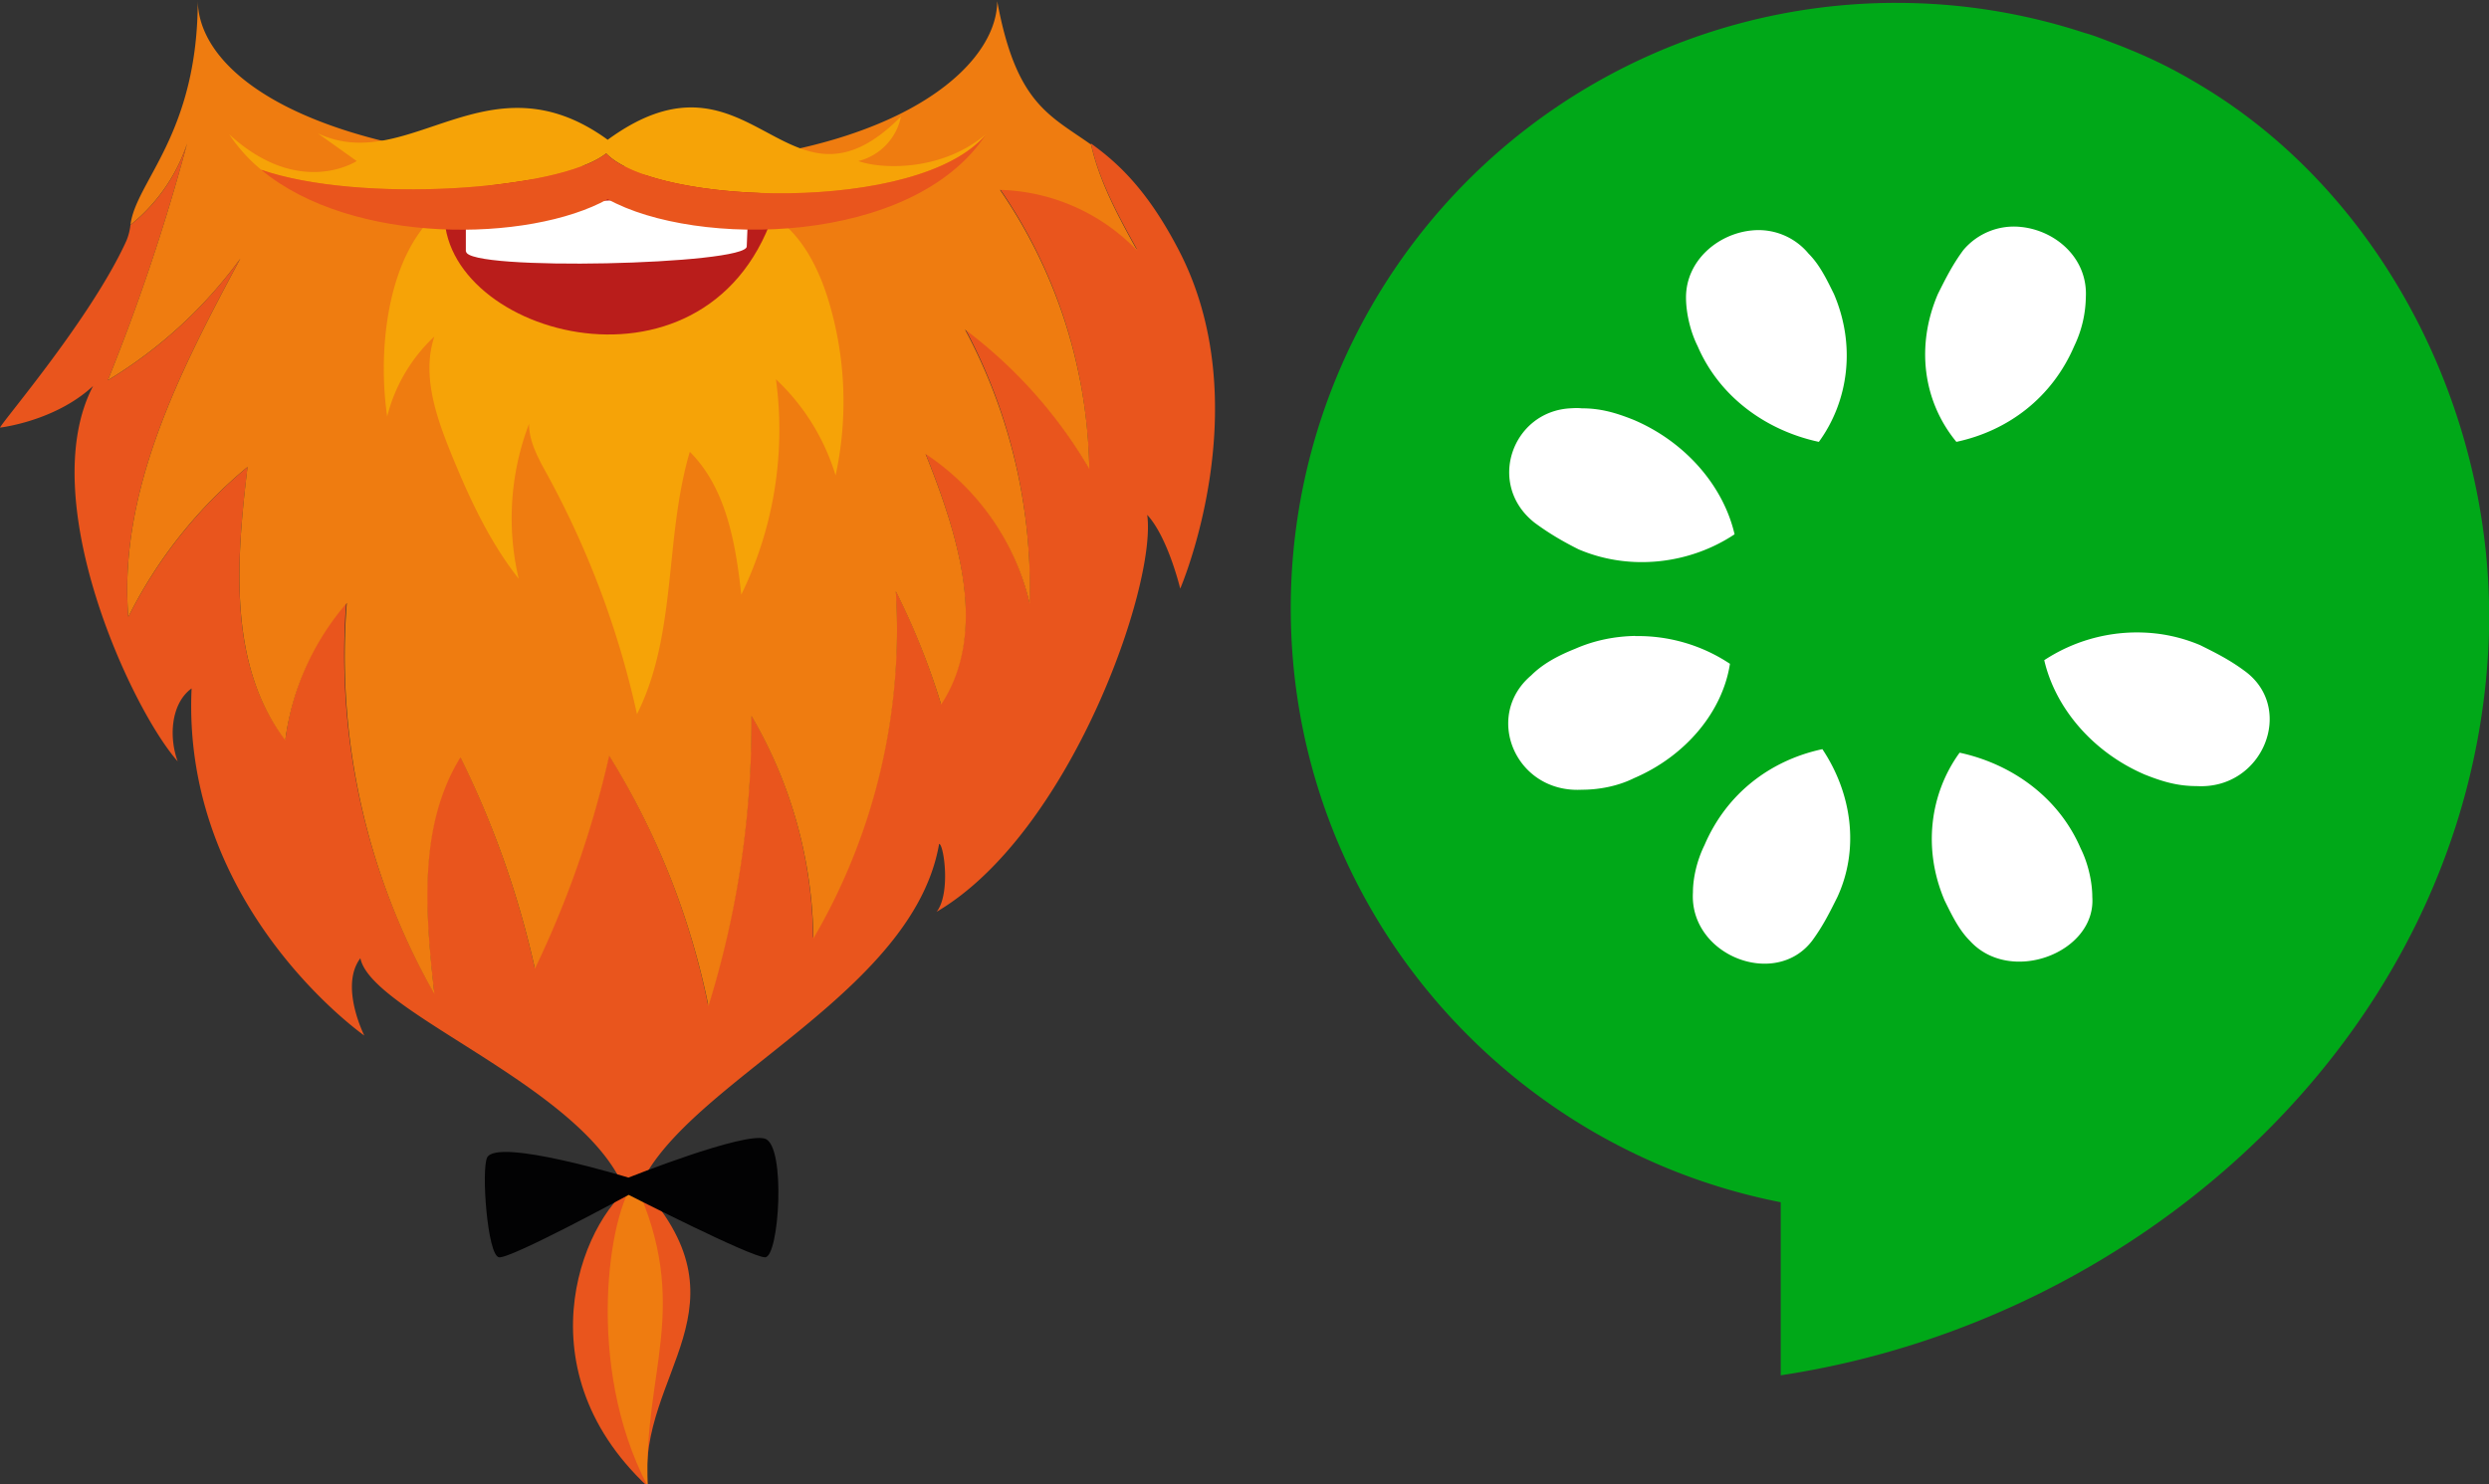 <?xml version="1.0" encoding="UTF-8" standalone="no"?>
<!-- Created with Inkscape (http://www.inkscape.org/) -->

<svg
   width="87.374mm"
   height="52.112mm"
   viewBox="0 0 87.374 52.112"
   version="1.1"
   id="svg5"
   sodipodi:docname="logo.svg"
   inkscape:version="1.1 (c68e22c387, 2021-05-23)"
   xmlns:inkscape="http://www.inkscape.org/namespaces/inkscape"
   xmlns:sodipodi="http://sodipodi.sourceforge.net/DTD/sodipodi-0.dtd"
   xmlns="http://www.w3.org/2000/svg"
   xmlns:svg="http://www.w3.org/2000/svg">
  <rect x="0" y="0" width="87.374" height="52.112" fill="#333333" stroke="none"/>
  <sodipodi:namedview
     id="namedview19"
     pagecolor="#505050"
     bordercolor="#eeeeee"
     borderopacity="1"
     inkscape:pageshadow="0"
     inkscape:pageopacity="0"
     inkscape:pagecheckerboard="0"
     inkscape:document-units="mm"
     showgrid="false"
     fit-margin-top="0"
     fit-margin-left="0"
     fit-margin-right="0"
     fit-margin-bottom="0"
     inkscape:zoom="3.0574074"
     inkscape:cx="226.17202"
     inkscape:cy="106.13568"
     inkscape:window-width="3440"
     inkscape:window-height="1377"
     inkscape:window-x="1912"
     inkscape:window-y="-8"
     inkscape:window-maximized="1"
     inkscape:current-layer="svg5" />
  <defs
     id="defs2">
    <style
       id="style2729">.cls-1{fill:#e9551d;}.cls-2{fill:#ef7c10;}.cls-3{fill:#f6a307;}.cls-4{fill:#b91d1b;}.cls-5{fill:#fff;}.cls-6{fill:#020203;}.cls-7{fill:#009035;}.cls-10,.cls-7,.cls-8,.cls-9{fill-rule:evenodd;}.cls-8{fill:#e30016;}.cls-9{fill:#b1c900;}.cls-10{fill:#009ee0;}</style>
  </defs>
  <g
     id="layer1"
     transform="translate(-58.578,-143.559)">
    <g
       id="g2779"
       transform="matrix(0.265,0,0,0.265,58.578,143.551)">
      <path
         class="cls-1"
         d="M 132.43,25 A 67.06,67.06 0 0 1 144.27,62 62.35,62.35 0 0 0 127.81,43.48 72.4,72.4 0 0 1 136.37,79.81 32.55,32.55 0 0 0 122.56,60 c 4.3,10.75 8.43,23.54 2.07,33.22 a 93.32,93.32 0 0 0 -6,-15 81.24,81.24 0 0 1 -10.92,46 59.57,59.57 0 0 0 -8.2,-29.47 126.42,126.42 0 0 1 -5.71,38.43 101.78,101.78 0 0 0 -13.14,-33.18 132.76,132.76 0 0 1 -9.84,28.19 125.3,125.3 0 0 0 -9.87,-28 c -5.64,9.15 -4.66,20.73 -3.44,31.38 A 90.38,90.38 0 0 1 45.87,79.8 34.75,34.75 0 0 0 37.8,98 C 30.16,88.1 31.31,74.3 32.8,61.87 A 61.79,61.79 0 0 0 17,81.74 C 15.67,65 23.87,49.11 31.84,34.26 A 60.07,60.07 0 0 1 14.29,50.39 269.29,269.29 0 0 0 24.79,19 23.14,23.14 0 0 1 17.28,29.82 7.78,7.78 0 0 1 16.75,31.89 C 12.16,42 0.62,55.48 0,56.66 c 0,0 7.28,-0.82 12.33,-5.51 -7.81,14.92 5,42.72 11.21,49.74 -1.18,-3.18 -0.92,-7.67 1.84,-9.67 -1.35,29.05 22.88,46 22.88,46 0,0 -3.32,-6.56 -0.52,-10.25 1.57,8 35.9,19.14 35.9,35.14 0,-16.23 36.92,-28 40.76,-50.29 0.62,0 1.57,6.59 -0.33,9 17.58,-10.33 29.18,-43.12 27.9,-52.6 2.76,3 4.37,9.78 4.37,9.78 0,0 10.59,-24.5 -0.33,-45.12 C 151.88,25 147.94,21.47 144.5,19 c 1.11,5 3.64,9.58 6.13,14.07 A 26.35,26.35 0 0 0 132.43,25 Z"
         transform="translate(0,0.03)"
         id="path2733" />
      <path
         class="cls-2"
         d="M 78.56,22 C 40.72,21.05 26.2,9.6 26.2,0 26.2,17.8 18,24 17.28,29.8 A 23.17,23.17 0 0 0 24.79,19 271.19,271.19 0 0 1 14.29,50.38 60.19,60.19 0 0 0 31.84,34.26 C 23.87,49.11 15.67,65 17,81.74 A 61.3,61.3 0 0 1 32.79,61.87 c -1.48,12.43 -2.59,26.26 5,36.23 a 34.73,34.73 0 0 1 8.15,-18.2 90.44,90.44 0 0 0 11.61,51.84 c -1.18,-10.65 -2.2,-22.23 3.44,-31.38 a 124.14,124.14 0 0 1 9.87,28 132.85,132.85 0 0 0 9.84,-28.2 101.58,101.58 0 0 1 13.15,33.15 126.41,126.41 0 0 0 5.7,-38.43 59.84,59.84 0 0 1 8.2,29.48 81.16,81.16 0 0 0 10.92,-46 95.2,95.2 0 0 1 6,15 c 6.36,-9.7 2.23,-22.49 -2.06,-33.21 A 32.71,32.71 0 0 1 136.4,80 a 72.4,72.4 0 0 0 -8.56,-36.33 62.35,62.35 0 0 1 16.46,18.49 67.08,67.08 0 0 0 -11.83,-37 26.16,26.16 0 0 1 18.19,8.07 c -2.49,-4.49 -5,-9.08 -6.13,-14.07 -5.54,-3.93 -9.93,-5.44 -12.43,-19 C 132.07,9.6 116.43,22.88 78.56,22 Z"
         transform="translate(0,0.03)"
         id="path2735" />
      <path
         class="cls-3"
         d="m 57.94,28.19 c -6.69,5.81 -7.93,18.3 -6.65,27 a 21.77,21.77 0 0 1 6.25,-10.6 c -1.67,5 0.17,10.46 2.17,15.38 2.39,5.9 5.08,11.74 9,16.72 a 35.11,35.11 0 0 1 1.37,-20.53 c 0,2.46 1.32,4.73 2.5,6.89 a 119.73,119.73 0 0 1 11.8,31.58 C 89.72,84 88,71.25 91.38,59.87 96.23,64.72 97.44,72 98.2,78.79 a 49.89,49.89 0 0 0 4.59,-28.53 29,29 0 0 1 7.9,12.74 46.23,46.23 0 0 0 -1,-23.38 c -1.48,-4.75 -4.07,-9.6 -8.63,-11.74 a 18.64,18.64 0 0 0 -5.54,-1.44 c -3.28,-0.46 -6.59,-0.72 -9.9,-1 A 64.07,64.07 0 0 0 73.39,25.34 21.66,21.66 0 0 0 62.14,29.7"
         transform="translate(0,0.03)"
         id="path2737" />
      <path
         class="cls-4"
         d="M 58.94,27.08 C 57.05,44 93.28,54.82 102.4,28.52 105.22,20.39 59.38,22.75 58.94,27.08 Z"
         transform="translate(0,0.03)"
         id="path2739" />
      <path
         class="cls-5"
         d="m 61.74,33.31 c 0,2.66 37.25,1.77 37.18,-0.66 0,-0.52 0.26,-6.13 0.3,-6.75 -10.46,0.56 -28.36,0.29 -37.51,3.08 v 4.33 z"
         transform="translate(0,0.03)"
         id="path2741" />
      <path
         class="cls-3"
         d="m 80.3,20.33 c 6.59,6.85 41.41,8.06 50.3,-2.53 -6.07,5.08 -14.14,4.56 -16.89,3.54 a 7.66,7.66 0 0 0 5.64,-5.9 C 104.17,30.75 99.71,4.49 80.5,18.52 64.63,7 54.2,23.34 42.1,17.67 l 5.15,3.67 c 0,0 -7.58,5 -16.89,-3.54 a 21.69,21.69 0 0 0 4.23,4.69 C 47.57,27 74.13,25.24 80.3,20.33 Z"
         transform="translate(0,0.03)"
         id="path2743" />
      <path
         class="cls-1"
         d="m 80.5,26.39 c 11.67,6.49 40.42,6.2 50.1,-8.56 v 0 c -8.89,10.56 -43.71,9.35 -50.3,2.5 -6.17,4.91 -32.73,6.67 -45.71,2.16 12.1,10.07 35.61,9.64 45.91,3.9 z"
         transform="translate(0,0.03)"
         id="path2745" />
      <path
         class="cls-1"
         d="m 84.46,156.63 c -6.75,3.77 -15.9,24.2 1.31,40.33 -1.31,-15.15 14.3,-23.81 -1.31,-40.33"
         transform="translate(0,0.03)"
         id="path2747" />
      <path
         class="cls-2"
         d="m 84.07,156.63 c -3.31,3.77 -6.72,24.2 1.74,40.33 -0.66,-15.15 5.9,-23.81 -1.74,-40.33"
         transform="translate(0,0.03)"
         id="path2749" />
      <path
         class="cls-6"
         d="m 64.53,153.38 c 1.34,-2.65 18.72,2.66 18.72,2.66 0,0 15.31,-6.1 18.1,-5.15 2.79,0.95 1.87,15.71 0,15.71 -1.87,0 -18.07,-8.27 -18.07,-8.27 0,0 -15.64,8.5 -17.18,8.27 -1.54,-0.23 -2.36,-11.6 -1.57,-13.22 z"
         transform="translate(0,0.03)"
         id="path2751" />
    </g>
  </g>
  <g
     style="fill-rule:evenodd"
     id="g934"
     transform="matrix(0.753,0,0,0.753,42.25,0.101)">
    <path
       d="M 32.295,0 A 28.22,28.22 0 0 0 4.065,28.23 c 0,13.736 9.847,25.15 22.842,27.7 V 64 C 43.8,61.452 58.76,48.042 59.877,30.436 60.549,19.841 55.277,9.036 46.355,3.771 A 23.71,23.71 0 0 0 44.793,2.909 23.24,23.24 0 0 0 43.123,2.156 18.83,18.83 0 0 0 42.585,1.941 c -0.496,-0.184 -0.996,-0.4 -1.508,-0.54 -2.834,-0.93 -5.8,-1.404 -8.782,-1.4 z"
       fill="#00a818"
       id="path922" />
    <path
       d="m 38.113,10.45 a 3.08,3.08 0 0 0 -2.693,1.077 c -0.517,0.7 -0.84,1.358 -1.186,2.048 -1.034,2.413 -0.7,5 0.862,6.896 2.413,-0.517 4.46,-2.058 5.496,-4.472 a 5.44,5.44 0 0 0 0.538,-2.263 c 0.1,-1.83 -1.407,-3.12 -3.017,-3.286 z m -12.552,0.162 c -1.574,0.15 -3.07,1.4 -3.07,3.124 0,0.7 0.193,1.574 0.538,2.263 1.034,2.413 3.243,3.955 5.656,4.472 1.38,-1.896 1.736,-4.482 0.702,-6.896 -0.345,-0.7 -0.67,-1.37 -1.186,-1.886 a 3.03,3.03 0 0 0 -2.639,-1.077 z m -8.457,8.295 c -2.72,0.14 -3.934,3.556 -1.672,5.334 0.7,0.517 1.358,0.895 2.048,1.24 2.413,1.034 5.206,0.68 7.275,-0.7 -0.517,-2.24 -2.276,-4.3 -4.7,-5.334 -0.862,-0.345 -1.562,-0.54 -2.424,-0.54 -0.193,-0.02 -0.357,-0.01 -0.538,0 z m 26.56,10.452 a 7.88,7.88 0 0 0 -4.472,1.293 c 0.517,2.24 2.274,4.3 4.687,5.334 0.862,0.345 1.562,0.538 2.424,0.538 3.103,0.172 4.622,-3.663 2.208,-5.387 -0.7,-0.517 -1.357,-0.84 -2.046,-1.184 -0.887,-0.377 -1.838,-0.578 -2.8,-0.593 z m -23.542,0.162 c -0.948,0.017 -1.896,0.203 -2.8,0.6 -0.862,0.345 -1.53,0.724 -2.048,1.24 -2.24,1.896 -0.733,5.504 2.37,5.332 0.862,0 1.734,-0.195 2.424,-0.54 2.413,-1.034 4.127,-3.1 4.472,-5.332 -1.306,-0.87 -2.847,-1.32 -4.417,-1.293 z m 8.726,5.28 c -2.413,0.517 -4.46,2.058 -5.494,4.472 -0.345,0.7 -0.54,1.52 -0.54,2.208 -0.173,2.93 3.825,4.505 5.55,2.263 0.517,-0.7 0.84,-1.358 1.184,-2.048 1.034,-2.24 0.68,-4.827 -0.7,-6.896 z m 6.4,0.162 c -1.38,1.896 -1.734,4.482 -0.7,6.896 0.345,0.7 0.667,1.37 1.184,1.886 1.896,2.07 5.884,0.538 5.7,-2.048 0,-0.7 -0.195,-1.572 -0.54,-2.262 -1.034,-2.413 -3.243,-3.955 -5.656,-4.472 z"
       fill="#ffffff"
       id="path924" />
  </g>
</svg>
